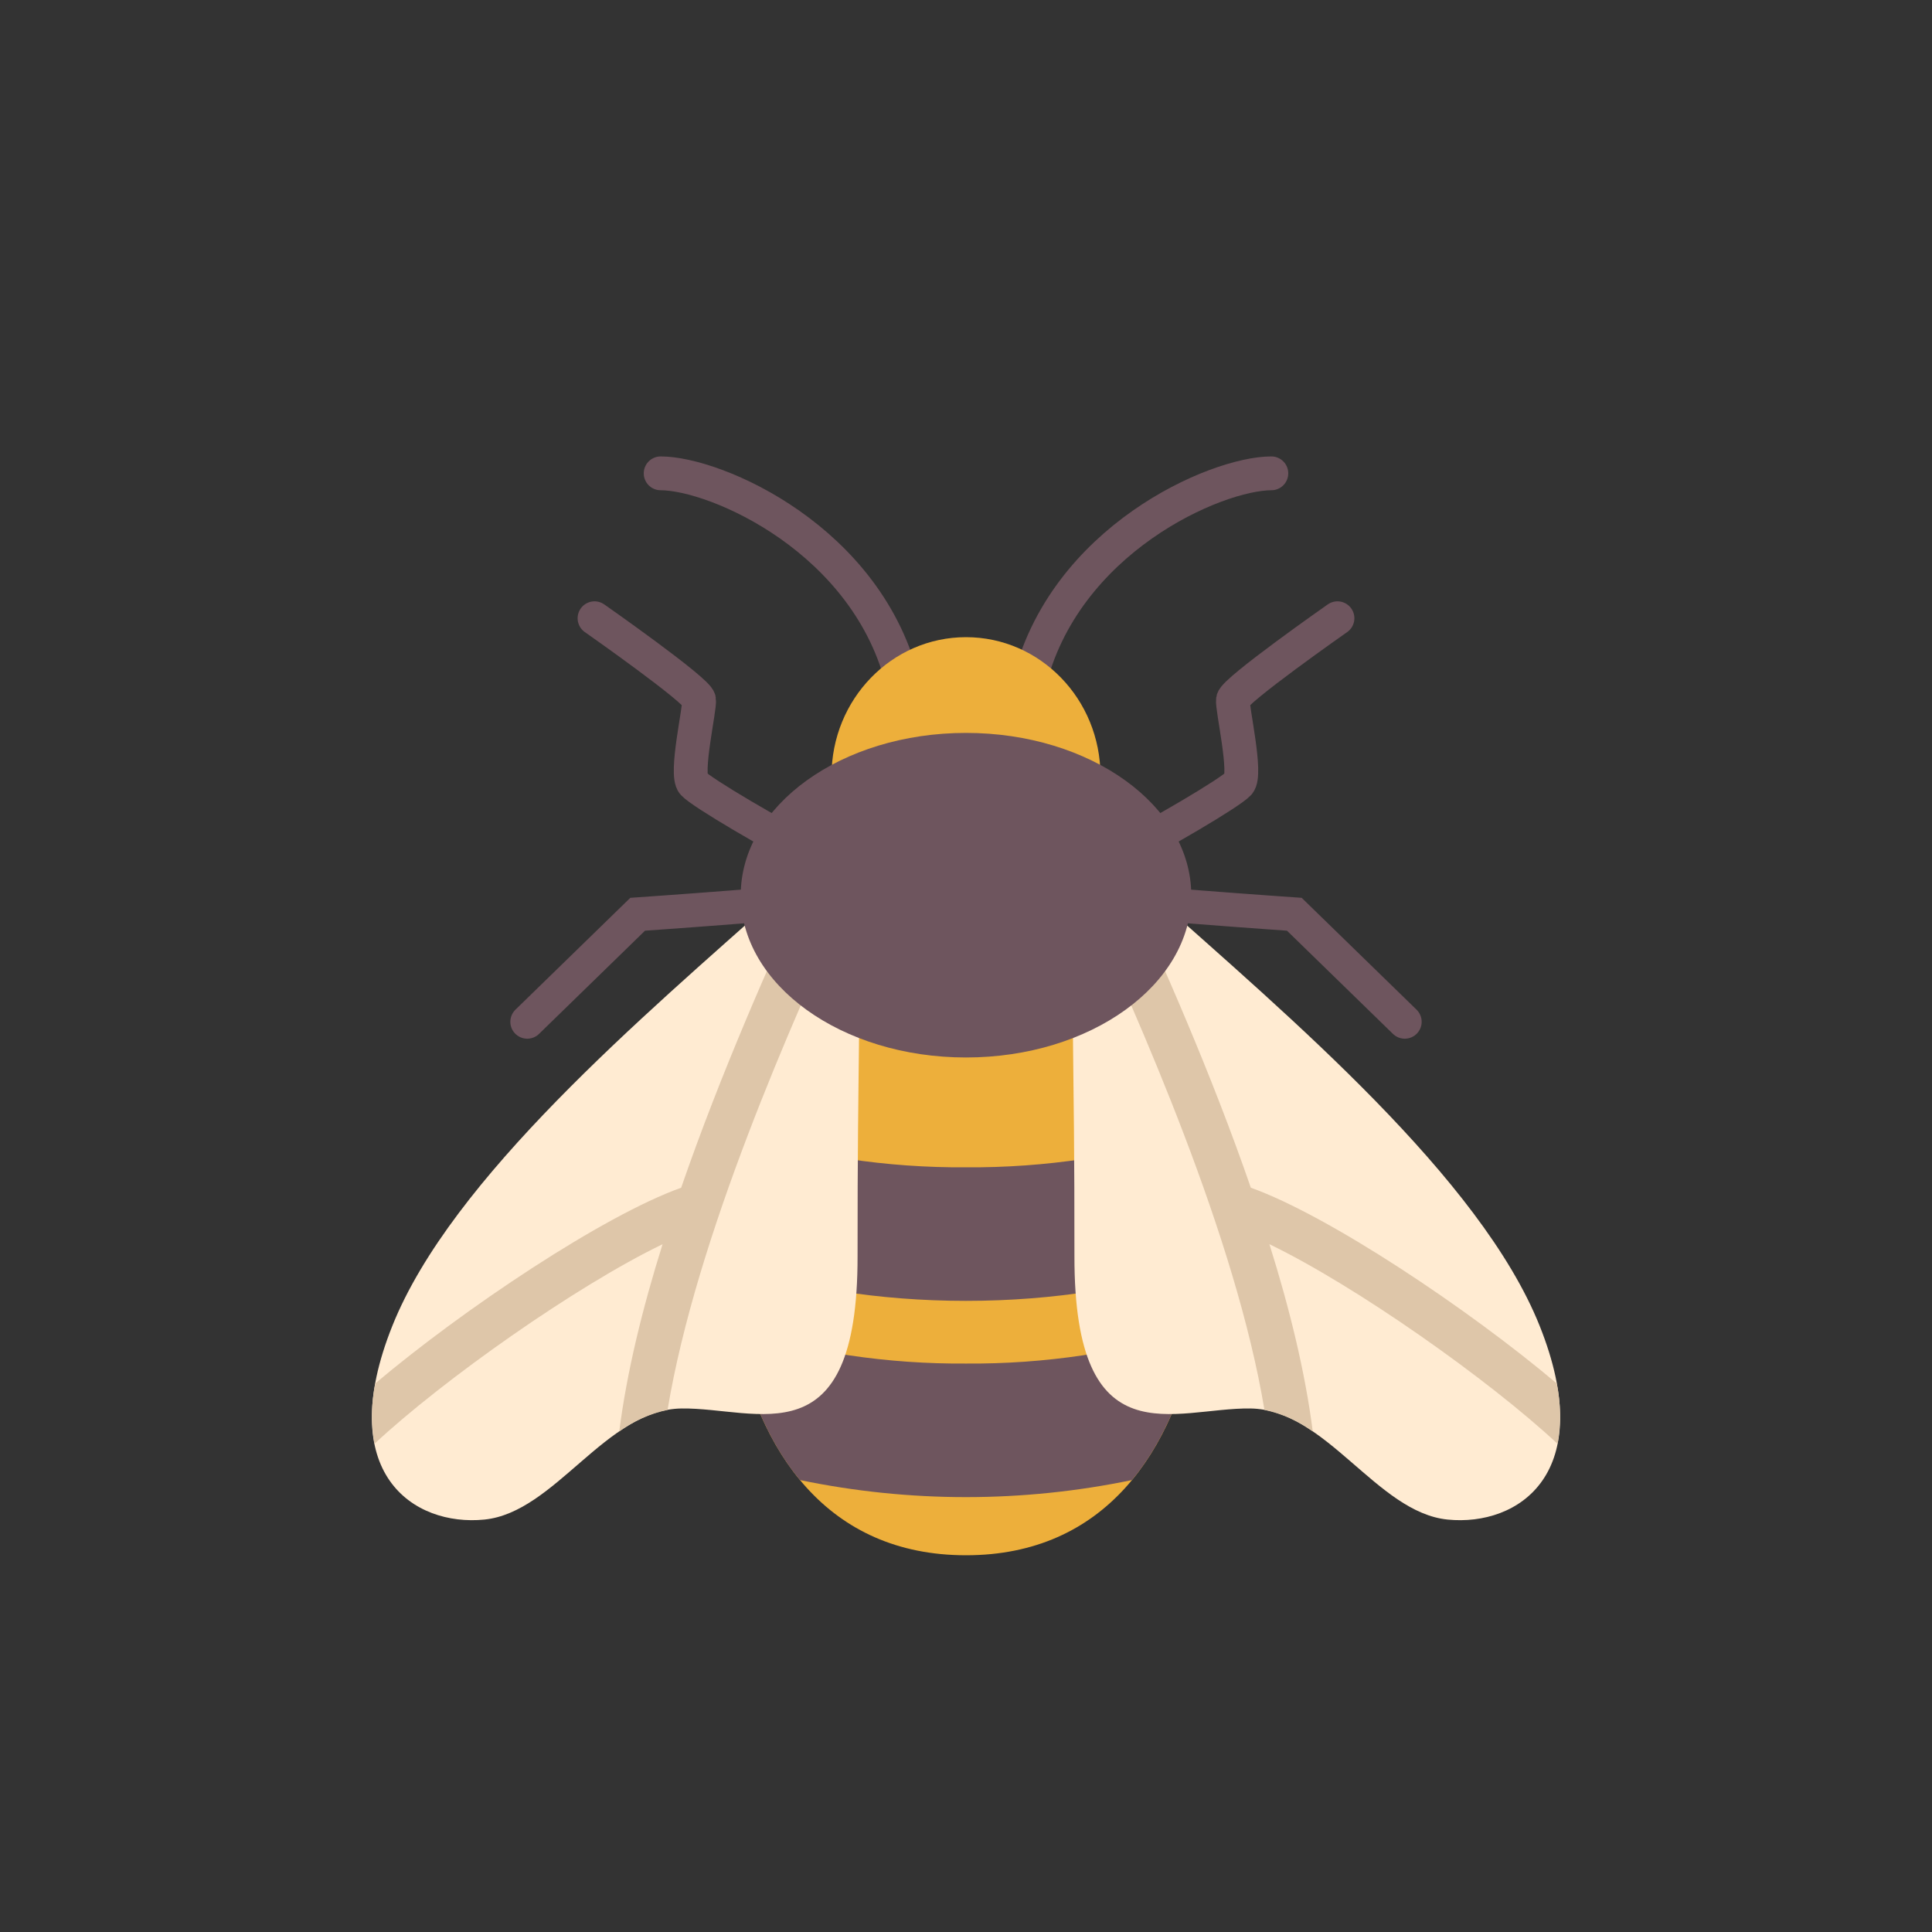 <svg id="s1" xmlns="http://www.w3.org/2000/svg" xmlns:xlink="http://www.w3.org/1999/xlink" viewBox="0 0 400 400"><rect x="0" y="0" width="400" height="400" fill="#333333" stroke="none"/><g id="s3"><path id="s5" d="M168.54,177.05C160.16,172.85,145.32,164.15,143.54,162.22C141.76,160.29,144.98,146.54,144.73,144.88C144.44,142.94,123.09,128,123.09,128" fill="none" stroke="rgb(110,85,94)" stroke-width="7" stroke-linecap="round" stroke-miterlimit="10"/><path id="s7" d="M172.45,185.76C172.38,186.49,132.02,189.29,132.02,189.29L109.16,211.55" fill="none" stroke="rgb(110,85,94)" stroke-width="7" stroke-linecap="round" stroke-miterlimit="10"/><path id="s9" d="M136.78,98C148.21,98,179.89,111.72,187.02,141.85" fill="none" stroke="rgb(110,85,94)" stroke-width="7" stroke-linecap="round" stroke-miterlimit="10"/><path id="s11" d="M231.46,177.05C239.84,172.85,254.68,164.15,256.46,162.22C258.24,160.29,255.02,146.54,255.27,144.88C255.56,142.94,276.91,128,276.91,128" fill="none" stroke="rgb(110,85,94)" stroke-width="7" stroke-linecap="round" stroke-miterlimit="10"/><path id="s13" d="M227.55,185.76C227.62,186.49,267.98,189.29,267.98,189.29L290.84,211.55" fill="none" stroke="rgb(110,85,94)" stroke-width="7" stroke-linecap="round" stroke-miterlimit="10"/><path id="s15" d="M263.22,98C251.79,98,220.11,111.72,212.98,141.85" fill="none" stroke="rgb(110,85,94)" stroke-width="7" stroke-linecap="round" stroke-miterlimit="10"/><g id="s17"><path id="s19" d="M236.78,196.92L200,199.55L163.22,196.92C141.57,236.88,142.76,322,200,322C257.24,322,258.43,236.88,236.78,196.92Z" fill="rgb(237,175,59)" stroke="none" stroke-width="1"/><path id="s21" d="M151.63,234.38C150.331,243.408,149.949,252.545,150.49,261.65C164.76,266.5,181.74,269.33,199.99,269.33C218.24,269.33,235.22,266.5,249.49,261.65C250.031,252.545,249.649,243.408,248.35,234.38C232.71,239.339,216.387,241.802,199.98,241.68C183.58,241.8,167.263,239.337,151.63,234.38Z" fill="rgb(110,85,94)" stroke="none" stroke-width="1"/><path id="s23" d="M152.17,275.19C154.44,287.19,158.78,298.19,165.62,306.43C188.295,311.141,211.695,311.141,234.37,306.43C241.21,298.15,245.56,287.21,247.82,275.19C232.345,280.025,216.213,282.427,200,282.31C183.784,282.428,167.648,280.026,152.17,275.19Z" fill="rgb(110,85,94)" stroke="none" stroke-width="1"/></g><g id="s25"><path id="s27" d="M238.7,185.34C266.89,210.47,306.53,243.93,318.76,274.48C330.99,305.03,314.38,316.08,299.71,314.61C285.04,313.14,274.61,291.82,258.88,291.61C243.15,291.4,222.41,302.48,222.45,260.12C222.49,217.76,221.64,208.35,222.45,191.91C223.26,175.47,238.7,185.34,238.7,185.34Z" fill="rgb(255,235,210)" stroke="none" stroke-width="1"/><path id="s29" d="M271.79,296.36C268.809,294.186,265.401,292.669,261.79,291.91C255.85,256.08,235.99,211.48,224.09,185.5C226.2,182.04,229.92,182.04,233.09,182.9C240.52,199.15,250.75,222.1,258.97,245.9C275.07,251.66,303.97,270.96,322.3,286.42C323.152,290.541,323.213,294.786,322.48,298.93C308.28,285.68,280.78,266.27,262.82,257.6C267,270.89,270.24,284.16,271.79,296.36Z" fill="rgb(222,198,169)" stroke="none" stroke-width="1"/></g><g id="s31"><path id="s33" d="M161.3,185.34C133.11,210.47,93.47,243.93,81.24,274.48C69.01,305.03,85.62,316.08,100.29,314.61C114.96,313.14,125.39,291.82,141.12,291.61C156.85,291.4,177.59,302.48,177.55,260.12C177.51,217.76,178.36,208.35,177.55,191.91C176.74,175.47,161.3,185.34,161.3,185.34Z" fill="rgb(255,235,210)" stroke="none" stroke-width="1"/><path id="s35" d="M128.21,296.36C131.191,294.186,134.599,292.669,138.21,291.91C144.15,256.08,164.01,211.48,175.91,185.5C173.8,182.04,170.08,182.04,166.91,182.9C159.48,199.15,149.25,222.1,141.03,245.9C124.93,251.66,96.03,270.96,77.7,286.42C76.848,290.541,76.787,294.786,77.52,298.93C91.72,285.68,119.22,266.27,137.18,257.6C133,270.89,129.76,284.16,128.21,296.36Z" fill="rgb(222,198,169)" stroke="none" stroke-width="1"/></g><ellipse id="s37" rx="27.84" ry="28.71" transform="translate(200,160.63)" fill="rgb(237,175,59)" stroke="none" stroke-width="1"/><ellipse id="s39" rx="46.64" ry="33.6" transform="translate(200,185.34)" fill="rgb(110,85,94)" stroke="none" stroke-width="1"/></g></svg>